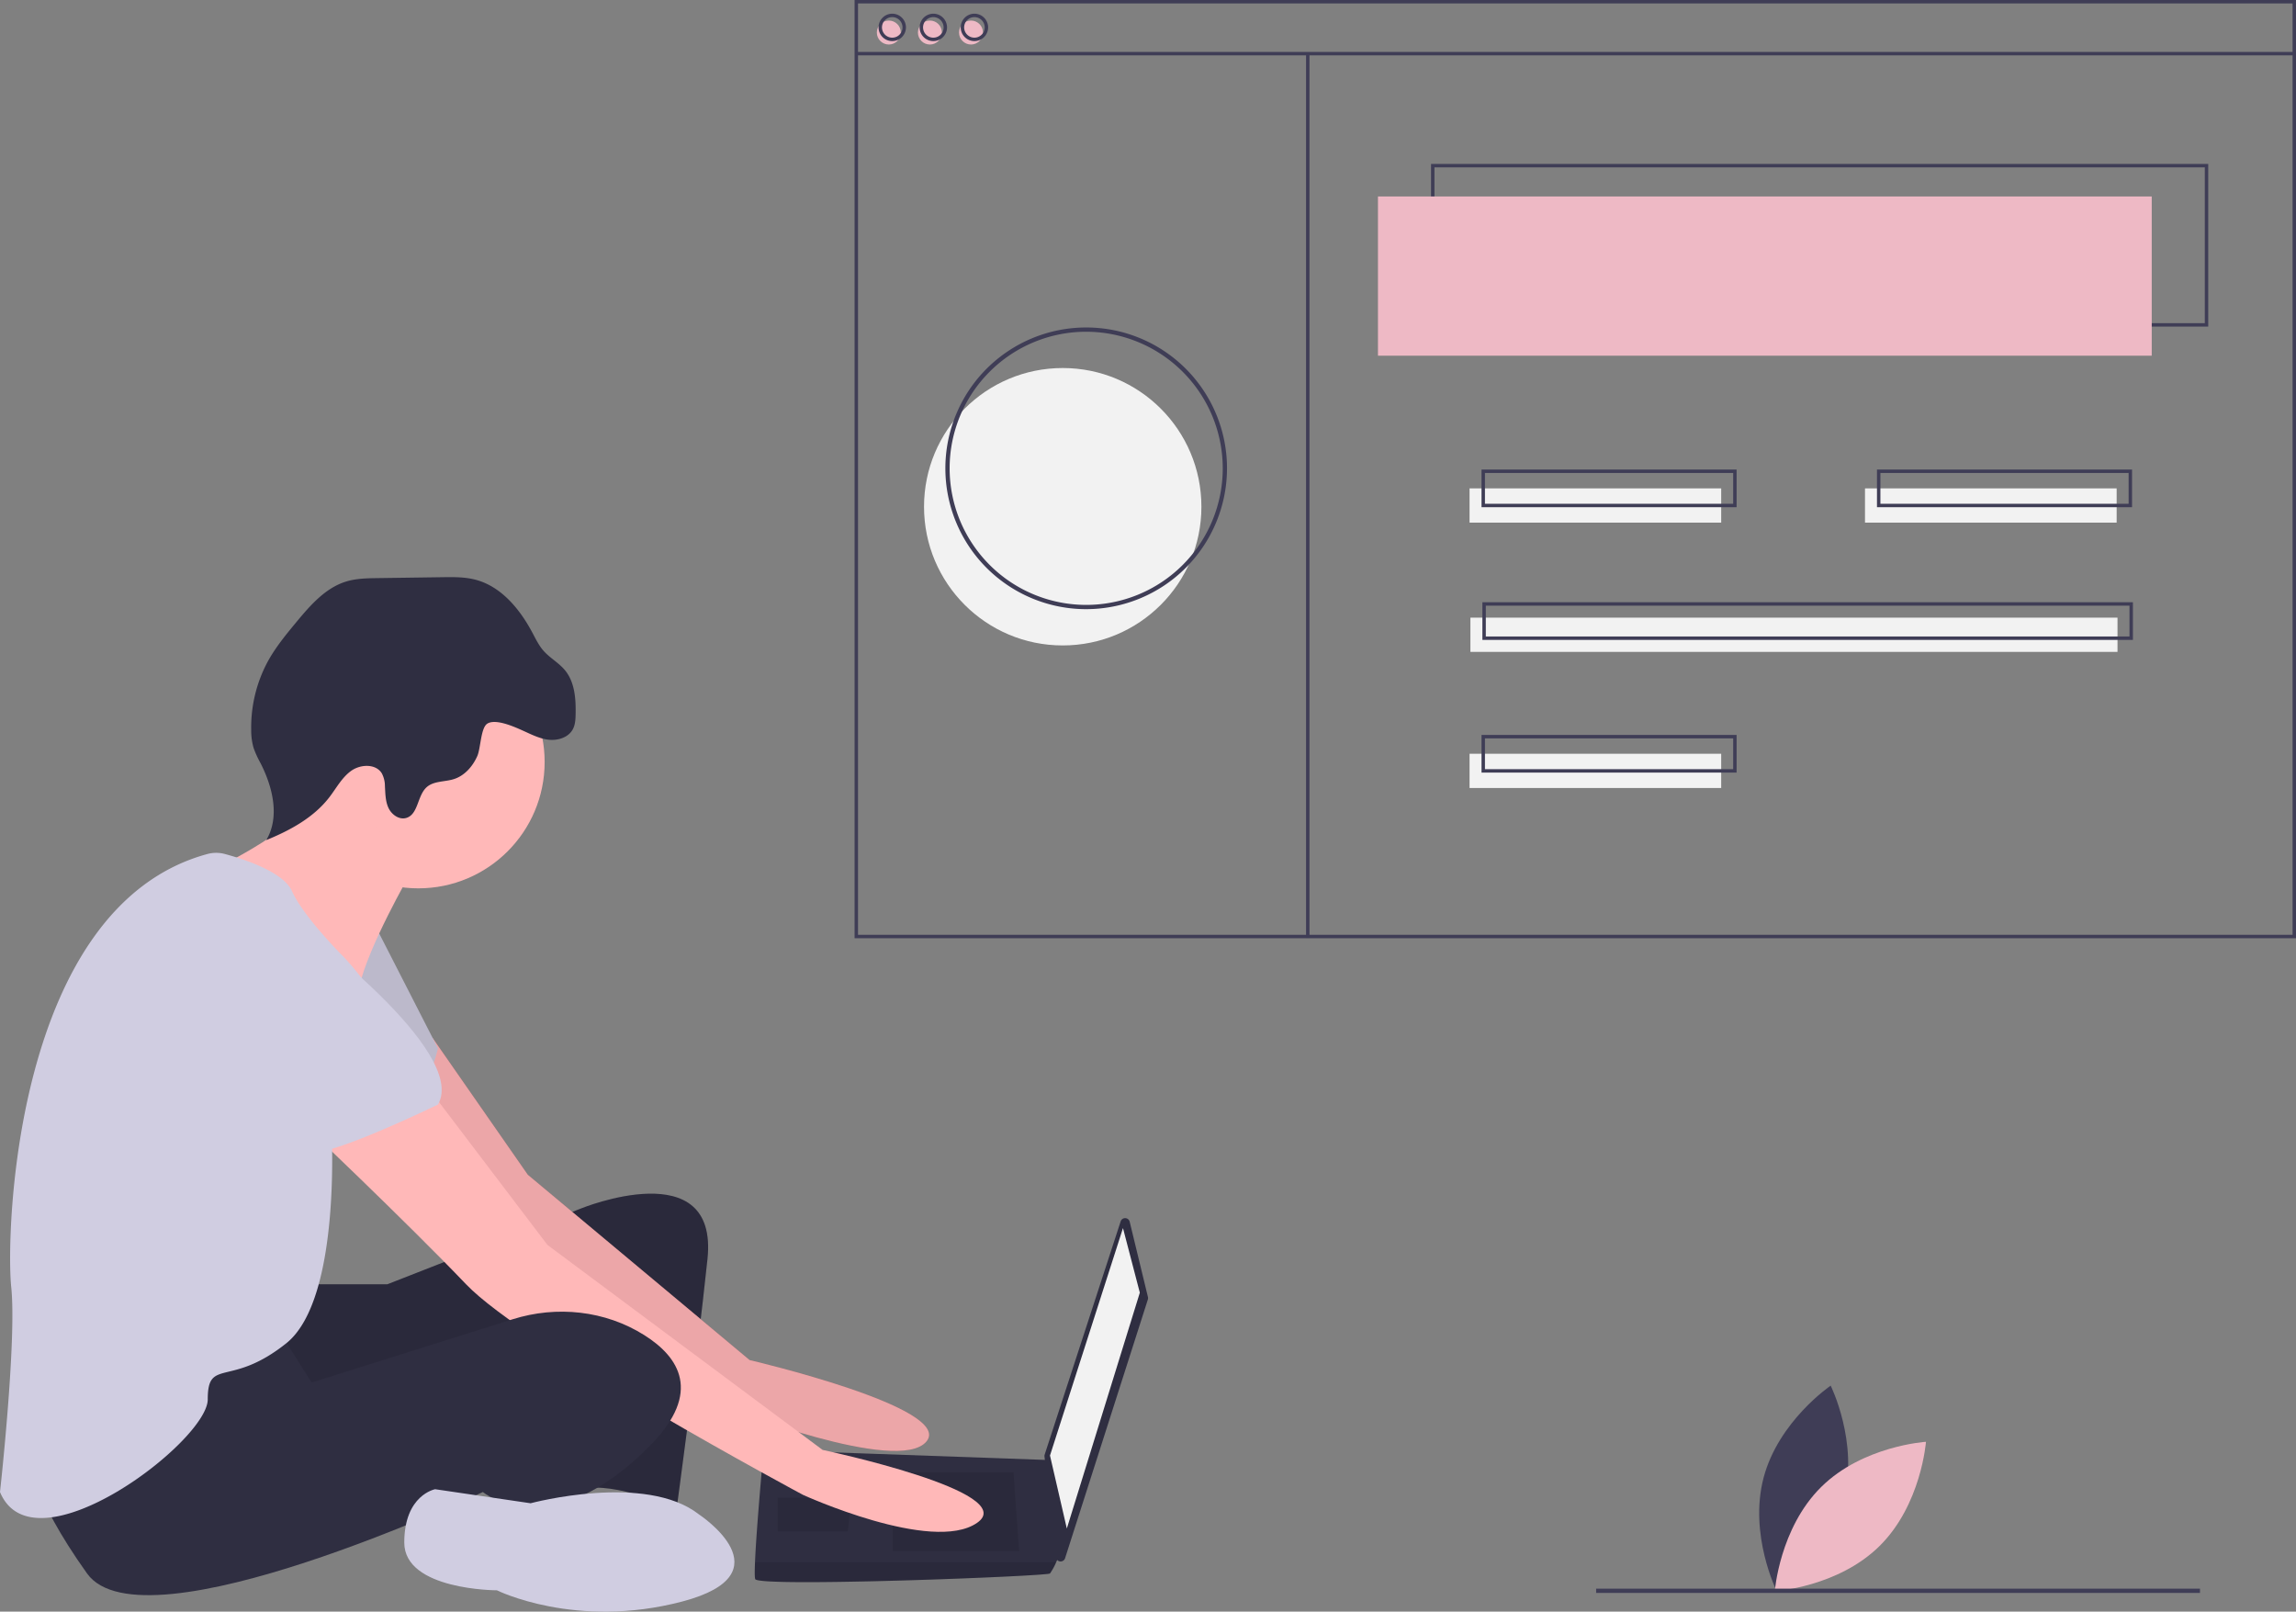<?xml version="1.0" encoding="UTF-8" standalone="no"?>
<svg
   xmlns:dc="http://purl.org/dc/elements/1.1/"
   xmlns:cc="http://creativecommons.org/ns#"
   xmlns:rdf="http://www.w3.org/1999/02/22-rdf-syntax-ns#"
   xmlns:svg="http://www.w3.org/2000/svg"
   xmlns="http://www.w3.org/2000/svg"
   xmlns:sodipodi="http://sodipodi.sourceforge.net/DTD/sodipodi-0.dtd"
   xmlns:inkscape="http://www.inkscape.org/namespaces/inkscape"
   id="ade8c9af-7e2e-4eda-b5c8-b06129257226"
   data-name="Layer 1"
   width="1076.064"
   height="755.228"
   viewBox="0 0 1076.064 755.228"
   version="1.1"
   sodipodi:docname="hero.svg"
   inkscape:version="1.0.2 (e86c870879, 2021-01-15)">
  <rect x="0" y="0" width="1076.064" height="755.228" fill="#808080" stroke="none"/>
  <defs
     id="defs95" />
  <sodipodi:namedview
     pagecolor="#ffffff"
     bordercolor="#666666"
     borderopacity="1"
     objecttolerance="10"
     gridtolerance="10"
     guidetolerance="10"
     inkscape:pageopacity="0"
     inkscape:pageshadow="2"
     inkscape:window-width="3416"
     inkscape:window-height="1389"
     id="namedview93"
     showgrid="false"
     inkscape:zoom="0.73404559"
     inkscape:cx="-96.957216"
     inkscape:cy="549.66929"
     inkscape:window-x="10"
     inkscape:window-y="1117"
     inkscape:window-maximized="0"
     inkscape:current-layer="ade8c9af-7e2e-4eda-b5c8-b06129257226" />
  <title
     id="title2">web_developer</title>
  <path
     d="M926.114,774.809c-6.985,26.598-31.459,43.22-31.459,43.22s-13.15-26.502-6.166-53.1,31.459-43.22,31.459-43.22S933.098,748.211,926.114,774.809Z"
     transform="translate(-61.968 -72.386)"
     fill="#3f3d56"
     id="path4" />
  <path
     d="M915.52,769.183c-19.563,19.327-21.751,48.831-21.751,48.831s29.528-1.831,49.091-21.159,21.751-48.831,21.751-48.831S935.082,749.855,915.52,769.183Z"
     transform="translate(-61.968 -72.386)"
     fill="#eeb9c5"
     id="path6" />
  <path
     d="M206.702,674.194h36.841l90.788-35.526s64.472-26.315,59.209,23.684-14.473,117.103-14.473,117.103-28.947-13.158-44.736-9.21-5.263-80.262-5.263-80.262-128.945,61.841-140.787,53.946-14.473-63.157-14.473-63.157Z"
     transform="translate(-61.968 -72.386)"
     fill="#2f2e41"
     id="path8" />
  <path
     d="M206.702,674.194h36.841l90.788-35.526s64.472-26.315,59.209,23.684-14.473,117.103-14.473,117.103-28.947-13.158-44.736-9.21-5.263-80.262-5.263-80.262-128.945,61.841-140.787,53.946-14.473-63.157-14.473-63.157Z"
     transform="translate(-61.968 -72.386)"
     opacity="0.1"
     id="path10" />
  <path
     d="M264.746,558.82l44.586,64.059L413.277,709.72s96.051,22.368,82.893,38.157S402.751,732.088,402.751,732.088s-119.735-86.84-123.682-93.419S231.702,570.249,231.702,570.249Z"
     transform="translate(-61.968 -72.386)"
     fill="#a0616a"
     id="path12" />
  <path
     d="M264.746,558.82l44.586,64.059L413.277,709.72s96.051,22.368,82.893,38.157S402.751,732.088,402.751,732.088s-119.735-86.84-123.682-93.419S231.702,570.249,231.702,570.249Z"
     transform="translate(-61.968 -72.386)"
     opacity="0.1"
     id="path14"
     style="fill:#ffb8b8;fill-opacity:1;opacity:0.793" />
  <path
     d="M238.281,507.092l28.947,56.578s-6.579,27.631-17.105,30.263-55.262-34.21-55.262-34.21Z"
     transform="translate(-61.968 -72.386)"
     fill="#d0cde1"
     id="path16" />
  <path
     d="M238.281,507.092l28.947,56.578s-6.579,27.631-17.105,30.263-55.262-34.21-55.262-34.21Z"
     transform="translate(-61.968 -72.386)"
     opacity="0.1"
     id="path18" />
  <path
     d="M591.419,644.9,599.97,680.172a2.203,2.203,0,0,1-.043,1.19L561.14,802.574a2.203,2.203,0,0,1-4.287-.423l-5.366-47.219a2.203,2.203,0,0,1,.094-.931L587.184,644.737A2.203,2.203,0,0,1,591.419,644.9Z"
     transform="translate(-61.968 -72.386)"
     fill="#2f2e41"
     id="path20" />
  <polygon
     points="526.306 575.493 534.2 605.756 499.99 716.28 492.096 682.07 526.306 575.493"
     fill="#f2f2f2"
     id="polygon22" />
  <path
     d="M415.909,812.35c1.316,3.947,136.839-1.316,138.155-2.632a28.561,28.561,0,0,0,2.895-5.263c1.237-2.632,2.368-5.263,2.368-5.263L554.064,756.588l-134.208-4.763s-3.355,36.105-4.039,52.631C415.646,808.626,415.646,811.56,415.909,812.35Z"
     transform="translate(-61.968 -72.386)"
     fill="#2f2e41"
     id="path24" />
  <polygon
     points="474.991 689.965 477.622 726.806 418.413 726.806 418.413 689.965 474.991 689.965"
     opacity="0.1"
     id="polygon26" />
  <polygon
     points="398.677 701.806 399.03 701.736 397.361 717.596 364.467 717.596 364.467 701.806 398.677 701.806"
     opacity="0.1"
     id="polygon28" />
  <path
     d="M415.909,812.35c1.316,3.947,136.839-1.316,138.155-2.632a28.561,28.561,0,0,0,2.895-5.263H415.817C415.646,808.626,415.646,811.56,415.909,812.35Z"
     transform="translate(-61.968 -72.386)"
     opacity="0.1"
     id="path30" />
  <circle
     cx="196.049"
     cy="357.076"
     r="59.209"
     fill="#a0616a"
     id="circle32"
     style="fill:#ffb8b8;fill-opacity:1" />
  <path
     d="M254.07,482.093s-19.736,34.21-23.684,52.631-59.209-36.841-59.209-36.841l-7.237-19.079s51.973-24.342,48.025-44.078S254.07,482.093,254.07,482.093Z"
     transform="translate(-61.968 -72.386)"
     fill="#a0616a"
     id="path34"
     style="fill:#ffb8b8;fill-opacity:1" />
  <path
     d="M264.596,584.722l53.946,71.051,128.945,96.051s93.419,19.736,72.367,34.21-81.577-13.158-81.577-13.158S308.016,703.141,280.385,674.194s-78.946-77.63-78.946-77.63Z"
     transform="translate(-61.968 -72.386)"
     fill="#a0616a"
     id="path36"
     style="fill:#ffb8b8;fill-opacity:1" />
  <path
     d="M192.229,695.247,208.018,720.246l94.231-29.646c20.676-6.505,43.348-4.111,61.687,7.442,16.447,10.362,26.973,26.809,3.289,51.15-47.368,48.683-78.946,22.368-78.946,22.368S129.072,846.559,102.757,809.718s-27.631-55.262-27.631-55.262S176.44,691.299,192.229,695.247Z"
     transform="translate(-61.968 -72.386)"
     fill="#2f2e41"
     id="path38" />
  <path
     d="M389.593,782.087s42.104,27.631-7.895,40.789-86.84-5.263-86.84-5.263-43.42,0-43.42-22.368,14.473-25,14.473-25l44.736,6.579S364.594,762.351,389.593,782.087Z"
     transform="translate(-61.968 -72.386)"
     fill="#d0cde1"
     id="path40" />
  <path
     d="M306.589,414.568c4.03,1.797,8.026,3.923,12.408,4.444s9.371-1.008,11.444-4.903c1.12-2.104,1.248-4.578,1.3-6.961.158-7.225-.364-15.036-4.943-20.627-2.914-3.559-7.167-5.802-10.184-9.274-2.161-2.488-3.599-5.503-5.148-8.411-5.866-11.017-14.551-21.606-26.622-24.782-5.04-1.326-10.328-1.262-15.539-1.188l-30.397.429c-4.919.069-9.914.15-14.623,1.574-9.784,2.958-16.908,11.186-23.432,19.054-4.881,5.887-9.775,11.834-13.439,18.547a65.079,65.079,0,0,0-7.714,31.887,29.833,29.833,0,0,0,1.093,8.437,46.822,46.822,0,0,0,3.316,7.284c5.7,11.197,9.085,25.182,2.665,35.983,11.152-4.555,22.186-10.528,29.542-20.068,3.291-4.267,5.872-9.263,10.258-12.395s11.532-3.403,14.346,1.193a12.857,12.857,0,0,1,1.451,6.022c.206,3.45.2,7.033,1.663,10.164s4.947,5.658,8.273,4.721c5.729-1.614,5.18-10.406,9.593-14.4,3.351-3.033,8.521-2.453,12.826-3.83,5.016-1.604,8.779-5.95,10.924-10.759,1.63-3.656,1.606-13.223,4.691-15.203C294.208,409.022,303.004,412.969,306.589,414.568Z"
     transform="translate(-61.968 -72.386)"
     fill="#2f2e41"
     id="path42" />
  <path
     d="M159.24,472.562a15.616,15.616,0,0,1,8.128.021c8.446,2.268,27.38,8.27,31.44,17.405,5.263,11.842,23.684,30.263,23.684,30.263s25,25,19.736,42.104-25,36.841-25,36.841,5.263,81.577-21.052,102.63-36.841,6.579-36.841,26.315S77.757,809.718,61.968,771.561c0,0,7.895-71.051,5.263-96.051C64.638,650.871,68.434,497.145,159.24,472.562Z"
     transform="translate(-61.968 -72.386)"
     fill="#d0cde1"
     id="path44" />
  <path
     d="M201.439,505.777s80.262,59.209,65.788,84.209c0,0-48.683,23.684-59.209,22.368s-51.315-47.368-61.841-51.315S130.388,486.04,201.439,505.777Z"
     transform="translate(-61.968 -72.386)"
     fill="#d0cde1"
     id="path46" />
  <circle
     cx="498.064"
     cy="237.458"
     r="65"
     fill="#f2f2f2"
     id="circle48" />
  <path
     d="M1096.898,225.427H732.649V149.207H1096.898ZM734.254,223.822h361.039v-73.01H734.254Z"
     transform="translate(-61.968 -72.386)"
     fill="#3f3d56"
     id="path50" />
  <rect
     x="645.809"
     y="92.065"
     width="362.644"
     height="74.615"
     fill="#eeb9c5"
     id="rect52" />
  <circle
     cx="416.565"
     cy="15.244"
     r="5.616"
     fill="#eeb9c5"
     id="circle54" />
  <circle
     cx="435.82"
     cy="15.244"
     r="5.616"
     fill="#eeb9c5"
     id="circle56" />
  <circle
     cx="455.076"
     cy="15.244"
     r="5.616"
     fill="#eeb9c5"
     id="circle58" />
  <path
     d="M1138.032,512.052H462.487V72.386h675.545Zm-673.94-1.605h672.336V73.991H464.092Z"
     transform="translate(-61.968 -72.386)"
     fill="#3f3d56"
     id="path60" />
  <rect
     x="401.321"
     y="24.338"
     width="673.94"
     height="1.605"
     fill="#3f3d56"
     id="rect62" />
  <path
     d="M480.138,91.641a6.418,6.418,0,1,1,6.418-6.418A6.426,6.426,0,0,1,480.138,91.641Zm0-11.232a4.814,4.814,0,1,0,4.814,4.814A4.819,4.819,0,0,0,480.138,80.409Z"
     transform="translate(-61.968 -72.386)"
     fill="#3f3d56"
     id="path64" />
  <path
     d="M499.393,91.641a6.418,6.418,0,1,1,6.418-6.418A6.426,6.426,0,0,1,499.393,91.641Zm0-11.232a4.814,4.814,0,1,0,4.814,4.814A4.819,4.819,0,0,0,499.393,80.409Z"
     transform="translate(-61.968 -72.386)"
     fill="#3f3d56"
     id="path66" />
  <path
     d="M518.649,91.641A6.418,6.418,0,1,1,525.067,85.223,6.426,6.426,0,0,1,518.649,91.641Zm0-11.232a4.814,4.814,0,1,0,4.814,4.814A4.819,4.819,0,0,0,518.649,80.409Z"
     transform="translate(-61.968 -72.386)"
     fill="#3f3d56"
     id="path68" />
  <rect
     x="612.109"
     y="25.14"
     width="1.605"
     height="414.346"
     fill="#3f3d56"
     id="rect70" />
  <rect
     x="688.733"
     y="228.859"
     width="117.94"
     height="16.046"
     fill="#f2f2f2"
     id="rect72" />
  <rect
     x="874.067"
     y="228.859"
     width="117.94"
     height="16.046"
     fill="#f2f2f2"
     id="rect74" />
  <path
     d="M875.861,310.07H756.317V292.42H875.861Zm-117.94-1.605H874.257V294.024H757.922Z"
     transform="translate(-61.968 -72.386)"
     fill="#3f3d56"
     id="path76" />
  <rect
     x="688.733"
     y="353.217"
     width="117.94"
     height="16.046"
     fill="#f2f2f2"
     id="rect78" />
  <path
     d="M875.861,434.428H756.317V416.778H875.861Zm-117.94-1.605H874.257V418.382H757.922Z"
     transform="translate(-61.968 -72.386)"
     fill="#3f3d56"
     id="path80" />
  <rect
     x="689.134"
     y="289.433"
     width="303.273"
     height="16.046"
     fill="#f2f2f2"
     id="rect82" />
  <path
     d="M1061.596,372.249H756.718V354.599h304.878ZM758.323,370.645h301.669V356.203H758.323Z"
     transform="translate(-61.968 -72.386)"
     fill="#3f3d56"
     id="path84" />
  <path
     d="M1061.195,310.07H941.651V292.42H1061.195Zm-117.94-1.605h116.335V294.024H943.255Z"
     transform="translate(-61.968 -72.386)"
     fill="#3f3d56"
     id="path86" />
  <path
     d="M571.032,357.844a66,66,0,1,1,66-66A66.075,66.075,0,0,1,571.032,357.844Zm0-130a64,64,0,1,0,64,64A64.073,64.073,0,0,0,571.032,227.844Z"
     transform="translate(-61.968 -72.386)"
     fill="#3f3d56"
     id="path88" />
  <rect
     x="748.064"
     y="744.458"
     width="283"
     height="2"
     fill="#3f3d56"
     id="rect90" />
</svg>
